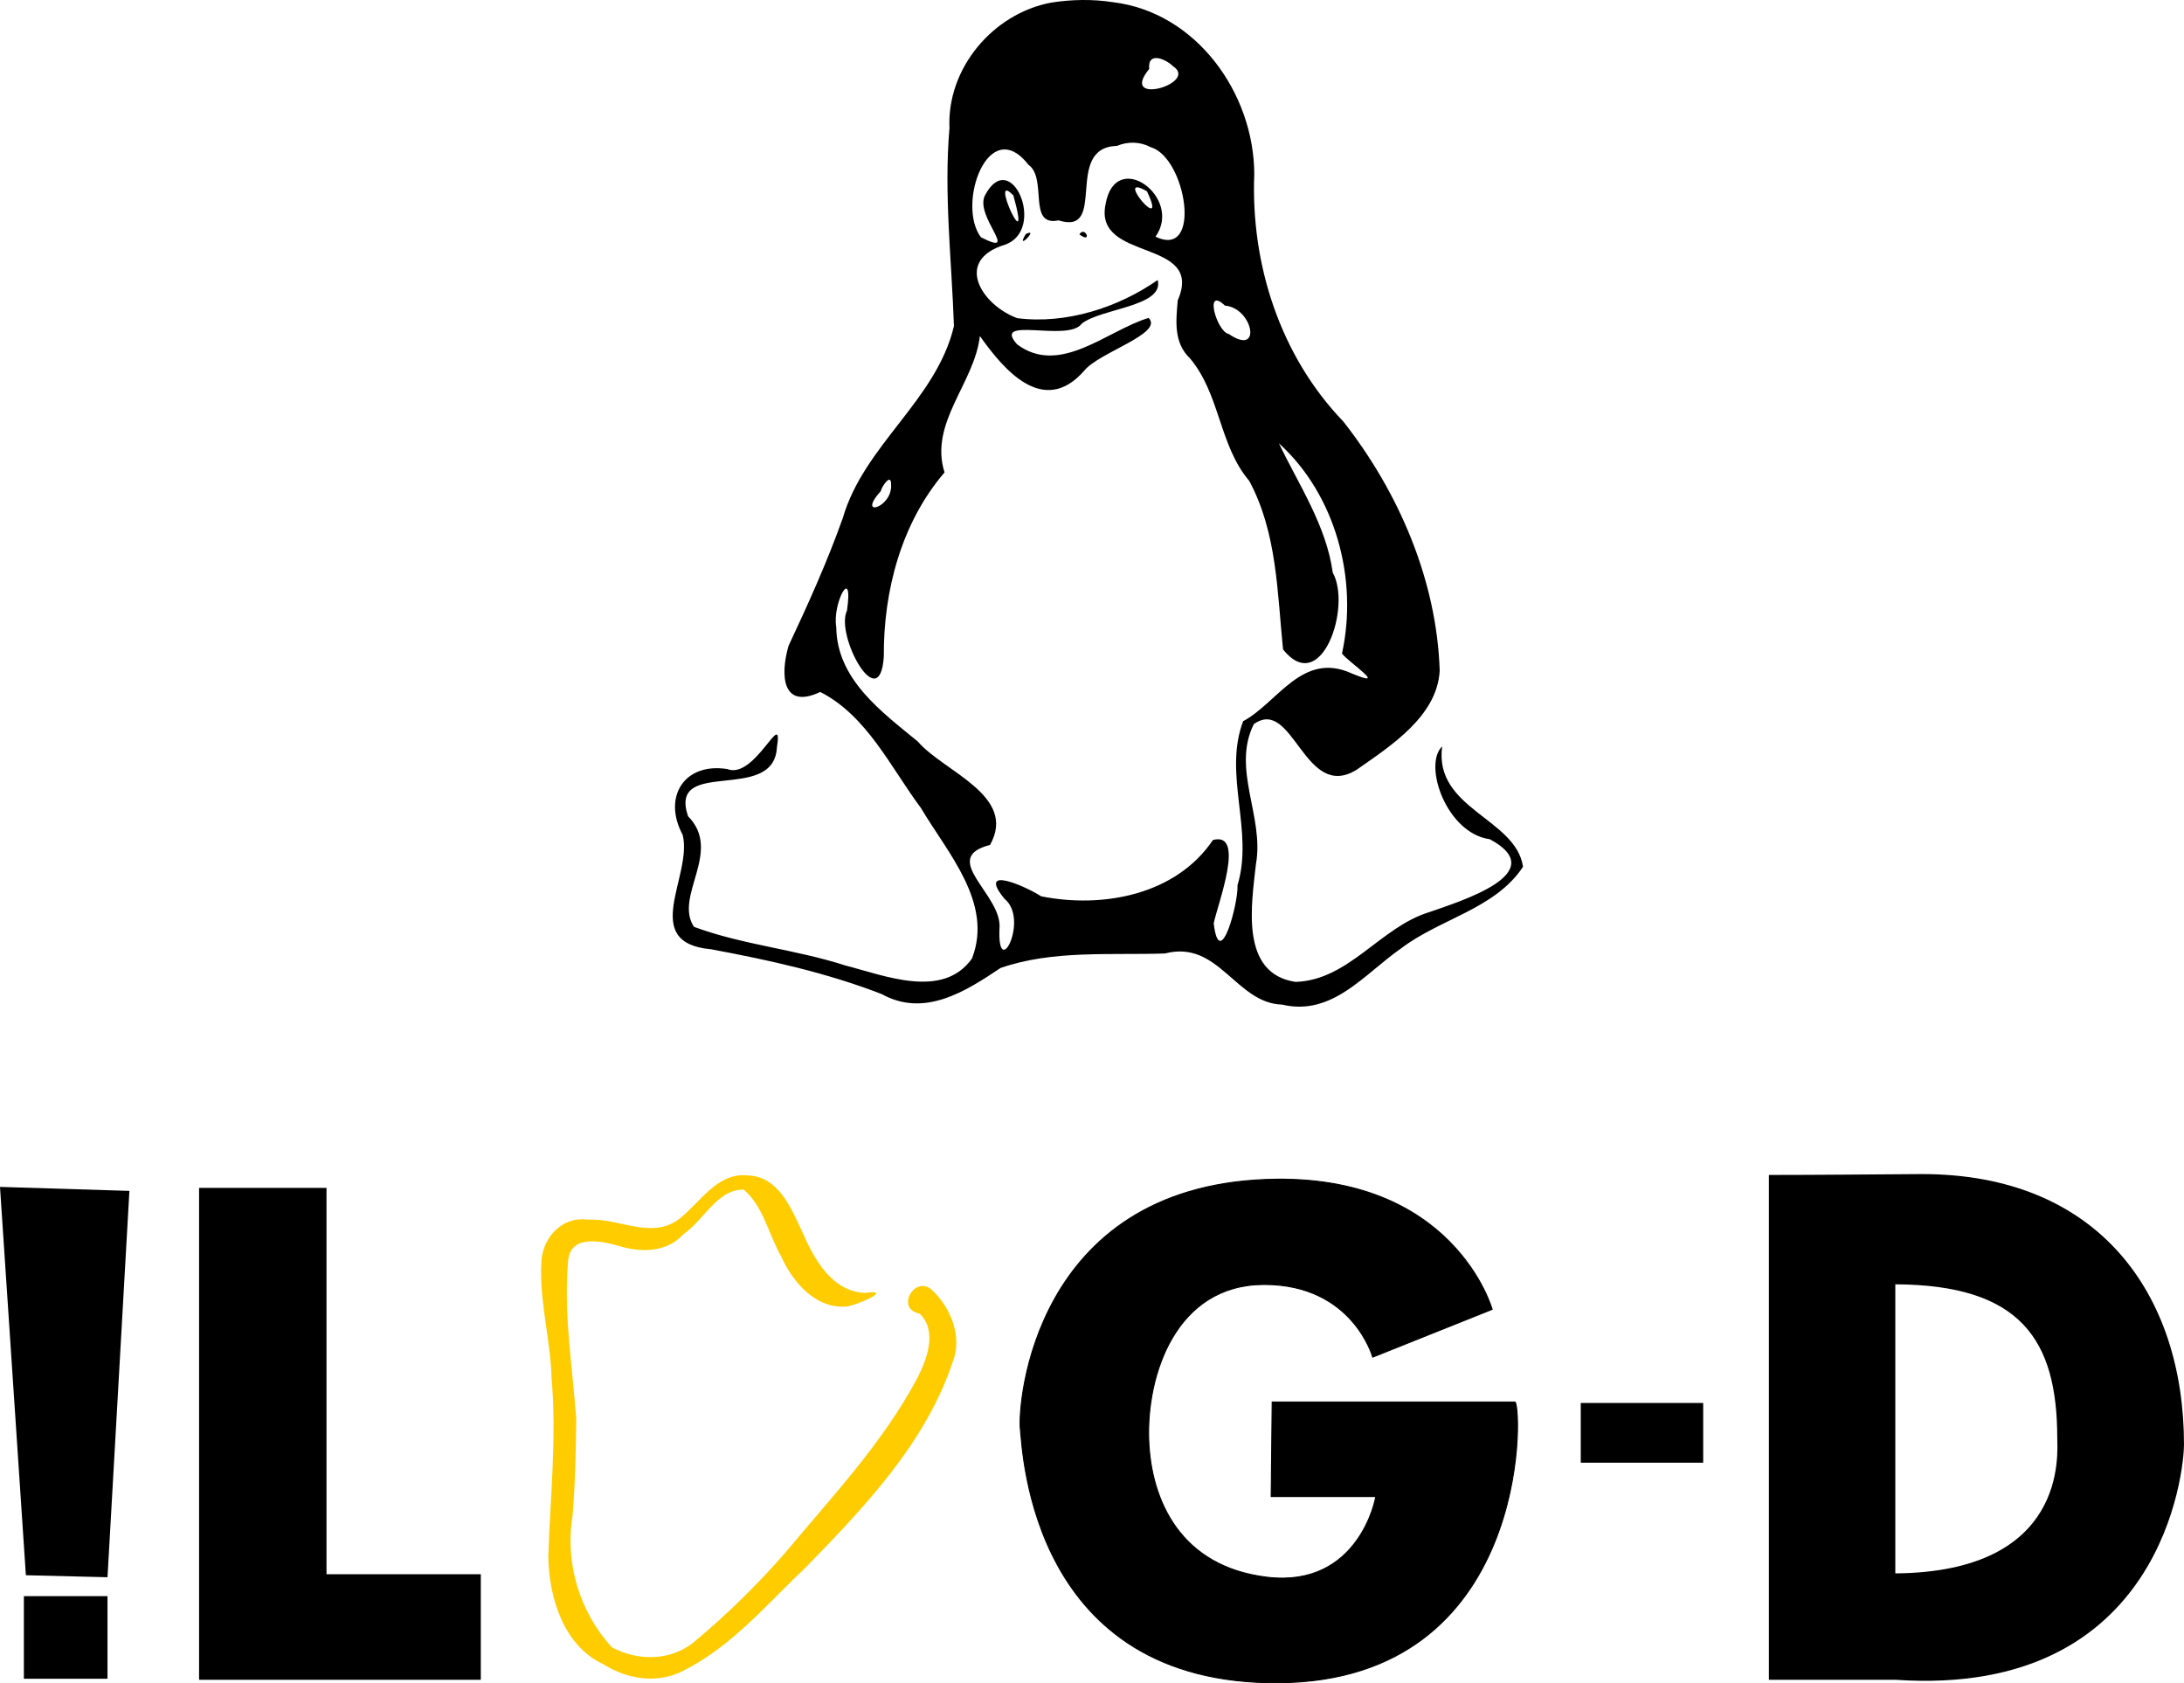 <?xml version="1.0" encoding="UTF-8" standalone="no"?>
<!-- Created with Inkscape (http://www.inkscape.org/) -->

<svg
   xmlns:dc="http://purl.org/dc/elements/1.1/"
   xmlns:cc="http://creativecommons.org/ns#"
   xmlns:rdf="http://www.w3.org/1999/02/22-rdf-syntax-ns#"
   xmlns:svg="http://www.w3.org/2000/svg"
   xmlns="http://www.w3.org/2000/svg"
   xmlns:sodipodi="http://sodipodi.sourceforge.net/DTD/sodipodi-0.dtd"
   xmlns:inkscape="http://www.inkscape.org/namespaces/inkscape"
   width="213.701mm"
   height="164.662mm"
   viewBox="0 0 213.701 164.662"
   version="1.1"
   id="svg1556"
   inkscape:version="0.92.2 2405546, 2018-03-11"
   sodipodi:docname="logo_ilugd.svg">
  <defs
     id="defs1550" />
  <sodipodi:namedview
     id="base"
     pagecolor="#ffffff"
     bordercolor="#666666"
     borderopacity="1.0"
     inkscape:pageopacity="0.0"
     inkscape:pageshadow="2"
     inkscape:zoom="1"
     inkscape:cx="375.40194"
     inkscape:cy="313.22282"
     inkscape:document-units="mm"
     inkscape:current-layer="layer1"
     showgrid="false"
     inkscape:window-width="1920"
     inkscape:window-height="1018"
     inkscape:window-x="0"
     inkscape:window-y="34"
     inkscape:window-maximized="1"
     fit-margin-top="0"
     fit-margin-left="0"
     fit-margin-right="0"
     fit-margin-bottom="0" />
  <g
     inkscape:label="Layer 1"
     inkscape:groupmode="layer"
     id="layer1"
     style="opacity:1"
     transform="translate(-2.033,-38.582)">
    <path
       style="opacity:1;fill:#000000;fill-opacity:1;stroke:none;stroke-width:0.087"
       d="m 2.033,154.688 12.662,0.39 -2.143,37.792 -7.987,-0.195 z"
       id="rect1373"
       inkscape:connector-curvature="0"
       sodipodi:nodetypes="ccccc" />
    <path
       inkscape:connector-curvature="0"
       style="opacity:1;fill:#000000;fill-opacity:1;stroke:none;stroke-width:0.096"
       d="m 4.37,194.72 h 8.182 v 8.084 H 4.37 Z"
       id="rect1376" />
    <path
       style="opacity:1;fill:#000000;fill-opacity:1;stroke:none;stroke-width:0.096"
       d="m 21.513,154.785 c 0,16.039 0,32.078 0,48.117 9.188,0 18.377,0 27.565,0 0,-3.442 0,-6.883 0,-10.325 -5.032,0 -10.065,0 -15.097,0 0,-12.597 0,-25.195 0,-37.792 -4.156,0 -8.312,0 -12.467,0 z"
       id="rect1378"
       inkscape:connector-curvature="0" />
    <path
       inkscape:connector-curvature="0"
       style="opacity:1;fill:#000000;fill-opacity:1;stroke:none;stroke-width:0.096"
       d="m 156.708,175.824 h 11.98 v 5.844 h -11.98 z"
       id="rect1383" />
    <path
       style="opacity:1;fill:#000000;fill-opacity:1;stroke:none;stroke-width:0.096"
       d="m 190.102,153.433 c -5.023,0.029 -9.944,0.086 -14.985,0.086 v 49.383 h 12.37 c 26.304,1.798 28.247,-20.747 28.247,-22.987 0,-14.731 -8.348,-26.482 -25.632,-26.482 z m -2.615,10.784 c 12.237,0.056 15.846,5.383 15.846,15.067 0,1.403 1.096,13.077 -15.846,13.211 z"
       id="rect1385"
       inkscape:connector-curvature="0"
       sodipodi:nodetypes="ccccsccscc" />
    <path
       style="opacity:1;fill:#000000;stroke:#000000;stroke-width:0.096px;stroke-linecap:butt;stroke-linejoin:miter;stroke-opacity:1"
       d="m 126.513,175.727 h 23.766 c 0.725,0.725 1.436,27.248 -23.084,27.467 -24.257,0.217 -25.077,-22.513 -25.325,-24.838 -0.258,-2.424 1.272,-23.558 24.107,-24.399 18.339,-0.675 22.062,12.711 22.062,12.711 l -11.688,4.675 c 0,0 -1.948,-7.11 -10.617,-7.11 -8.669,0 -11.527,8.887 -11.299,15.195 0.214,5.912 3.08,12.428 11.591,13.442 9,1.071 10.649,-7.809 10.617,-7.89 h -10.227 z"
       id="path1393"
       inkscape:connector-curvature="0"
       sodipodi:nodetypes="ccsssccsasccc" />
    <path
       style="fill:#ffcc00;stroke:none;stroke-width:0.096px;stroke-linecap:butt;stroke-linejoin:miter;stroke-opacity:1"
       d="m 61.902,199.724 c -3.144,-3.418 -4.601,-8.223 -3.853,-12.813 0.27,-3.195 0.335,-6.418 0.364,-9.618 -0.385,-5.079 -1.227,-10.178 -0.801,-15.278 0.164,-2.805 3.445,-2.015 5.254,-1.469 2.102,0.578 4.503,0.493 6.056,-1.252 1.977,-1.331 3.305,-4.411 5.894,-4.338 1.929,1.669 2.421,4.387 3.655,6.535 1.122,2.516 3.411,5.189 6.436,4.891 1.077,-0.156 4.64,-1.74 1.76,-1.324 -3.241,-0.137 -4.968,-3.3 -6.113,-5.921 -1.084,-2.308 -2.313,-5.444 -5.299,-5.567 -3.053,-0.361 -4.733,2.702 -6.835,4.307 -2.7,1.97 -5.909,-0.181 -8.853,0.022 -2.437,-0.382 -4.387,1.655 -4.552,3.982 -0.256,3.88 0.891,7.688 0.991,11.563 0.51,5.814 -0.141,11.626 -0.325,17.434 0.08,4.03 1.492,8.712 5.442,10.534 2.332,1.477 5.36,1.917 7.856,0.558 4.709,-2.377 8.146,-6.528 11.925,-10.093 5.753,-5.91 11.724,-12.154 14.376,-20.145 0.908,-2.392 -0.203,-5.177 -1.97,-6.872 -1.651,-1.731 -3.779,1.743 -1.294,2.223 1.786,1.72 0.703,4.526 -0.28,6.404 -3.364,6.287 -8.299,11.508 -12.834,16.945 -2.759,3.171 -5.778,6.126 -9.006,8.812 -2.301,1.831 -5.459,1.838 -7.992,0.481 z"
       id="path1395"
       inkscape:connector-curvature="0" />
    <path
       style="fill:#000000;fill-rule:evenodd;stroke:none;stroke-width:0.773"
       d="m 104.867,38.841 c -5.673,1.072 -10.198,6.425 -9.929,12.269 -0.559,6.461 0.219,12.94 0.437,19.375 -1.72,7.255 -8.796,11.616 -10.871,18.761 -1.52,4.278 -3.391,8.416 -5.313,12.513 -0.833,2.883 -0.621,6.272 3.105,4.511 4.578,2.341 6.893,7.389 9.855,11.362 2.594,4.386 7.101,9.271 4.988,14.715 -2.846,4.016 -8.549,1.664 -12.402,0.677 -4.852,-1.571 -10.02,-2.009 -14.797,-3.775 -2,-3.004 2.841,-7.367 -0.586,-10.827 -1.959,-5.826 8.382,-1.176 8.697,-6.704 0.664,-4.143 -2.121,3.181 -4.867,2.093 -4.208,-0.661 -6.336,2.753 -4.353,6.433 1.01,4 -4.307,10.558 2.788,11.2 5.666,1.055 11.296,2.292 16.687,4.382 4.193,2.317 8.199,-0.259 11.636,-2.557 5.122,-1.771 10.734,-1.235 16.083,-1.416 5.263,-1.37 6.917,4.875 11.473,5.004 4.915,1.163 8.054,-3.023 11.635,-5.503 3.795,-2.899 9.206,-3.851 11.927,-7.985 -0.698,-4.749 -8.748,-5.648 -7.912,-11.772 -1.898,1.809 0.428,8.509 4.666,9.082 6.169,3.32 -2.961,6.085 -5.928,7.131 -4.807,1.466 -7.842,6.654 -13.088,6.824 -5.477,-0.816 -4.301,-7.596 -3.869,-11.553 0.825,-4.605 -2.408,-9.269 -0.21,-13.667 3.85,-2.732 4.946,7.634 10.063,4.464 3.343,-2.339 7.89,-5.242 8.124,-9.703 -0.292,-8.84 -4.006,-17.452 -9.431,-24.361 -6.178,-6.417 -9.069,-15.391 -8.713,-24.207 -0.027,-7.906 -5.676,-15.836 -13.832,-16.811 -2.006,-0.313 -4.059,-0.271 -6.062,0.045 m 11.942,6.218 c 2.579,1.678 -5.362,3.976 -2.331,0.269 -0.168,-1.776 1.647,-0.955 2.332,-0.269 m -2.173,7.924 c 3.458,1.017 5.074,10.973 0.46,8.75 2.733,-3.833 -3.927,-8.723 -4.887,-3.171 -1.189,5.705 9.733,3.264 7.064,9.399 -0.184,2.044 -0.408,4.153 1.204,5.686 2.949,3.509 2.837,8.501 5.784,11.967 2.737,5.065 2.747,10.931 3.315,16.5 3.762,4.693 6.723,-4.216 4.864,-7.51 -0.616,-4.604 -3.407,-8.741 -5.269,-12.657 5.568,5.052 7.763,13.315 6.171,20.57 0.747,0.934 4.634,3.472 0.972,1.949 -4.855,-2.239 -7.281,2.881 -10.643,4.663 -1.972,5.216 1.065,10.756 -0.552,16.047 0.095,1.759 -1.745,8.59 -2.329,3.73 0.422,-1.99 3.142,-9.02 -0.074,-8.152 -3.633,5.392 -10.816,6.712 -16.813,5.505 -1.368,-0.905 -6.373,-3.168 -3.586,0.242 2.468,1.993 -0.717,8.173 -0.488,2.918 0.318,-3.312 -5.987,-6.89 -0.923,-8.185 2.707,-4.833 -4.533,-7.156 -7.071,-10.116 -3.562,-2.928 -7.928,-6.089 -7.977,-11.198 -0.409,-2.307 1.713,-6.24 1.049,-1.607 -1.184,2.401 3.21,10.445 3.604,4.498 -0.041,-6.415 1.706,-13.079 5.942,-18.016 -1.531,-4.843 2.933,-8.725 3.459,-13.341 2.288,3.227 6.212,7.965 10.217,3.382 1.423,-1.784 7.813,-3.636 6.292,-5.156 -4.075,1.229 -8.675,5.725 -12.865,2.587 -2.561,-2.85 5.01,-0.163 6.325,-2.028 1.921,-1.511 8.093,-1.663 7.428,-4.266 -3.856,2.697 -8.958,4.344 -13.741,3.733 -3.473,-1.277 -6.263,-5.662 -1.179,-7.194 4.075,-1.457 0.573,-9.599 -1.967,-4.844 -1.104,2.043 3.561,6.143 -0.411,4.121 -2.409,-3.2 0.741,-12.101 4.659,-7.087 1.887,1.359 -0.135,6.083 2.941,5.437 4.876,1.528 0.428,-7.152 5.709,-7.282 1.061,-0.459 2.292,-0.424 3.313,0.126 m -0.373,4.314 c 2.194,4.615 -3.471,-2.014 -9e-5,8.9e-5 m -13.071,0.404 c 1.911,6.858 -2.536,-2.653 10e-4,0 m 1.208,3.782 c -1.093,1.826 1.429,-0.731 -1.5e-4,1.49e-4 m 5.249,0.026 c 1.329,0.99 0.549,-0.903 0,0 z m 14.25,6.971 c 2.725,0.214 3.678,5.034 0.375,2.776 -1.191,-0.201 -2.46,-4.759 -0.375,-2.776 z M 89.224,86.004 c 0.144,2.253 -3.433,3.306 -0.99,0.598 -0.017,-0.25 1.018,-1.903 0.99,-0.598 z"
       id="path0"
       inkscape:connector-curvature="0" />
  </g>
</svg>
